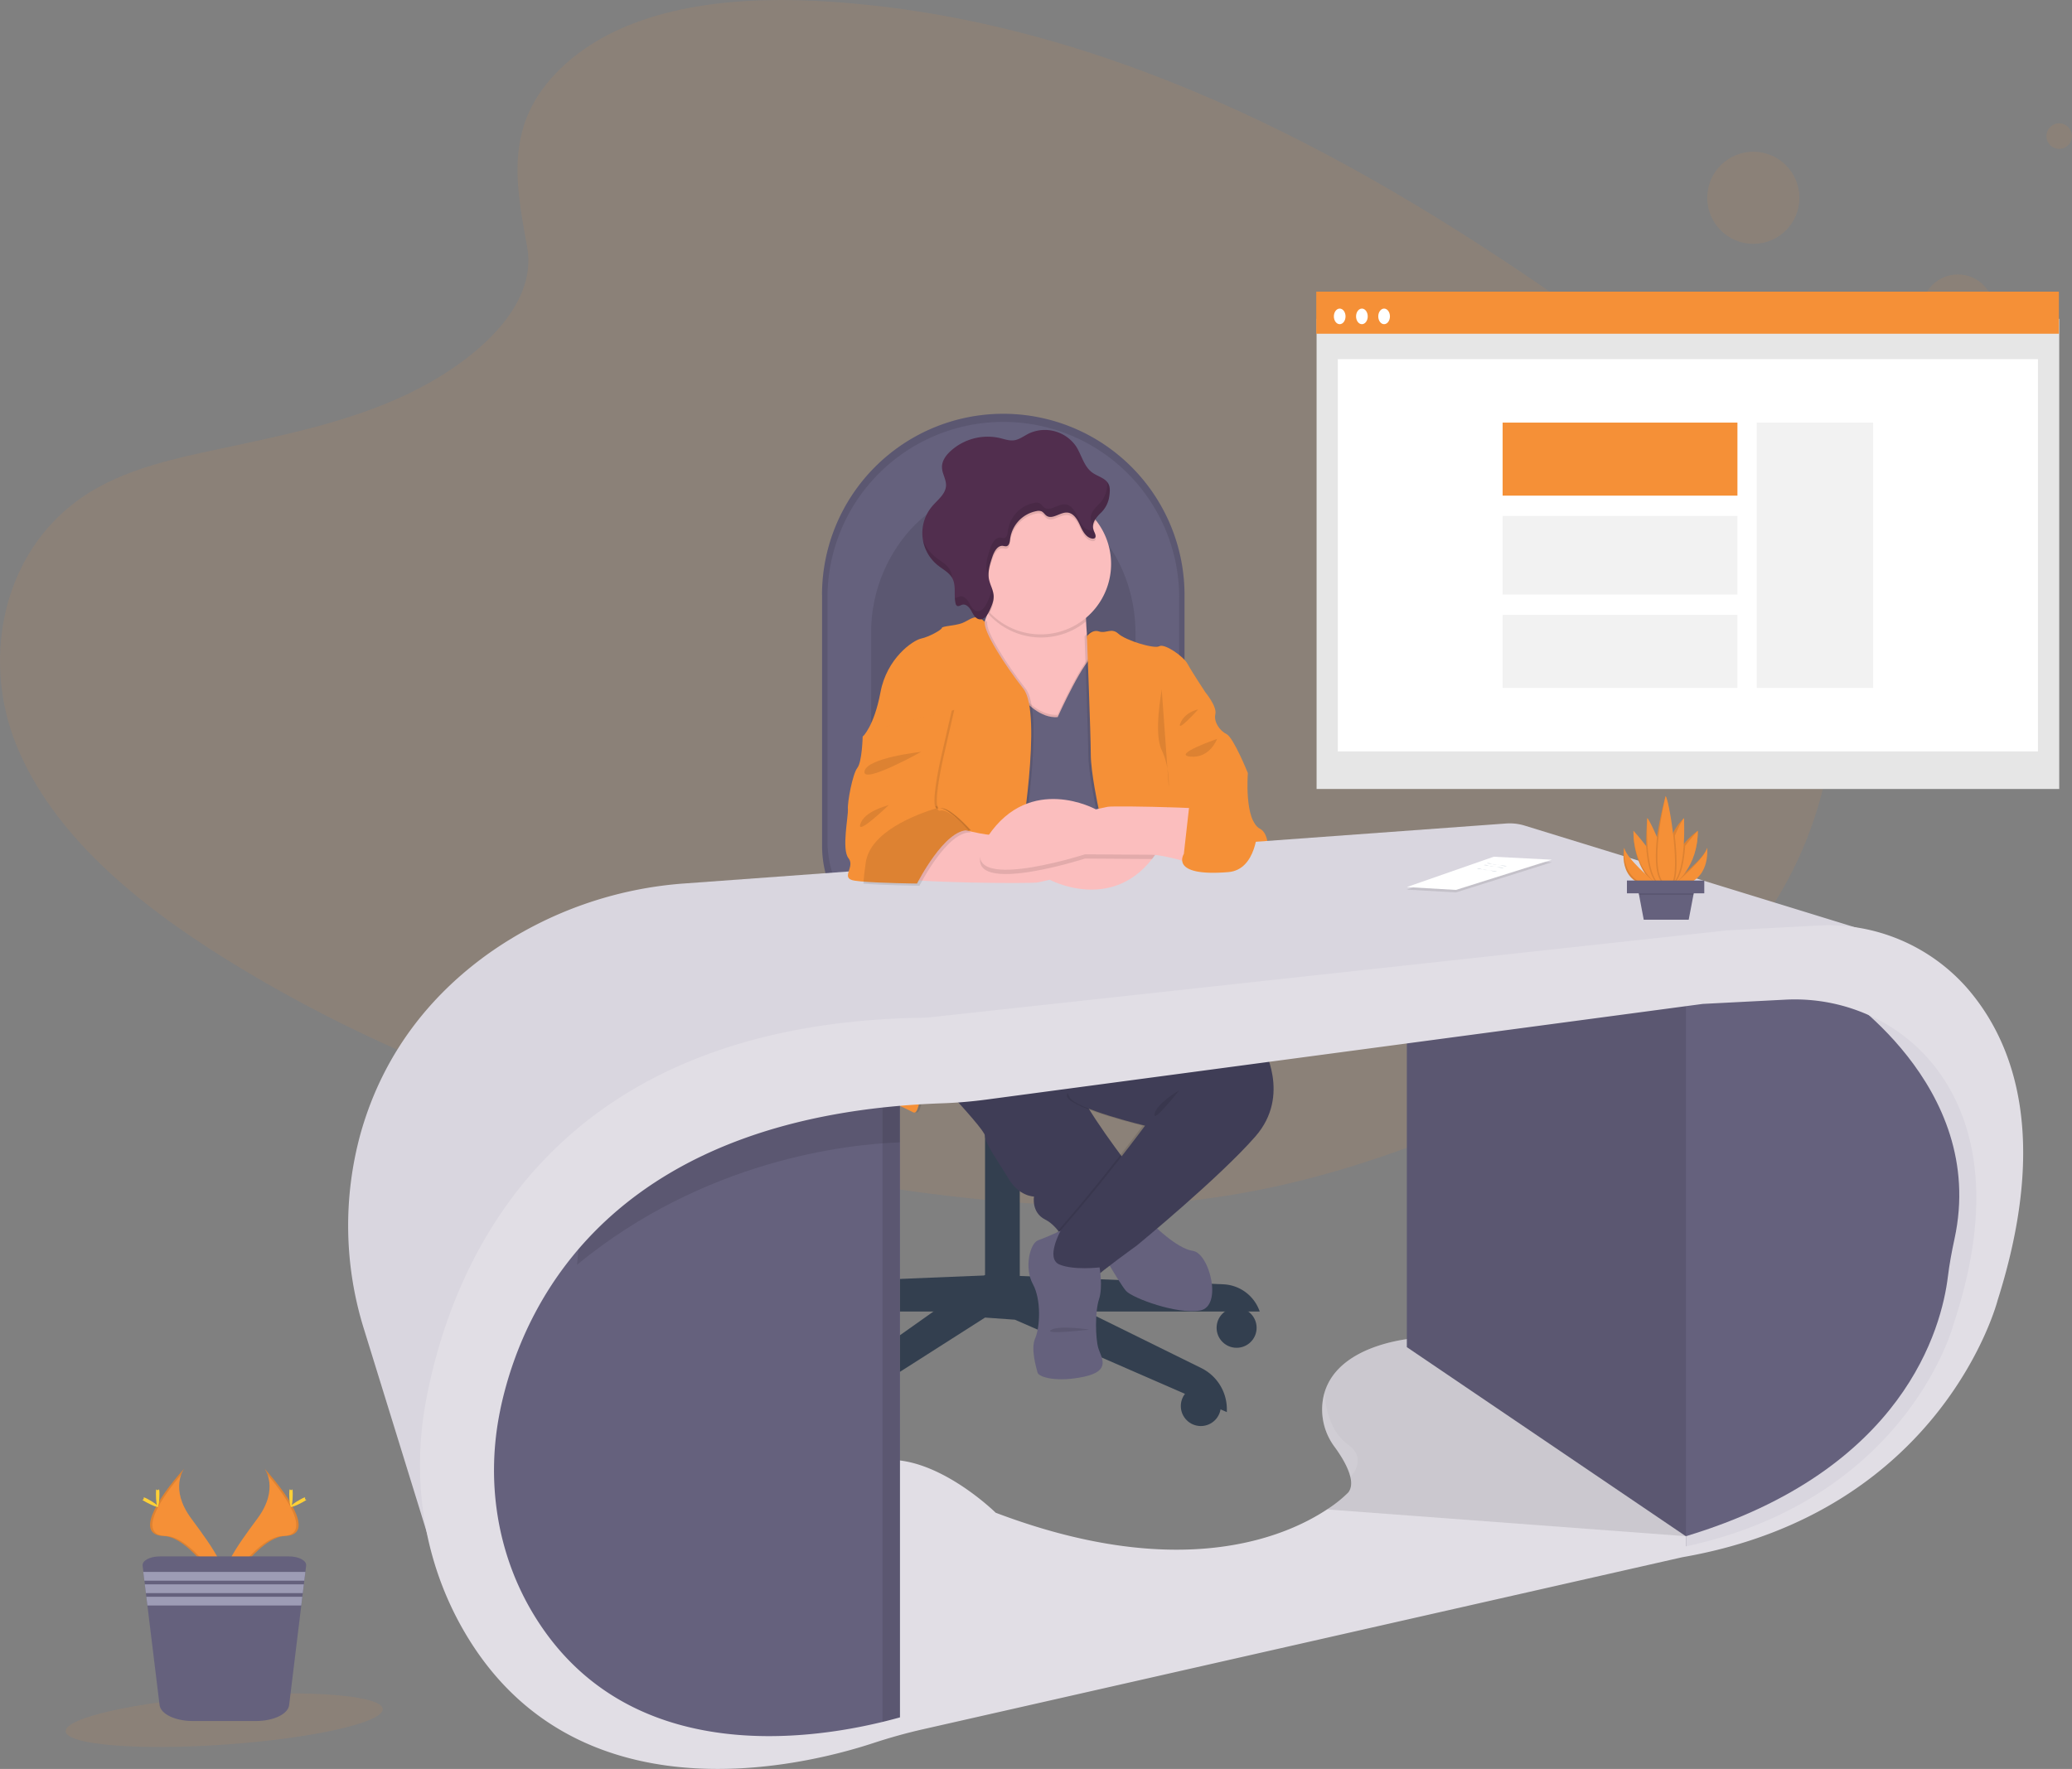 <svg id="Layer_1" data-name="Layer 1" xmlns="http://www.w3.org/2000/svg" viewBox="0 0 972.57 830.55">
  <rect x="0" y="0" width="972.57" height="830.55" fill="#808080" stroke="none"/>
  <defs>
    <style>
      .cls-1, .cls-8 {
        fill: #f59037;
      }

      .cls-1, .cls-10, .cls-13, .cls-3, .cls-5 {
        opacity: 0.1;
      }

      .cls-1, .cls-13, .cls-3, .cls-5 {
        isolation: isolate;
      }

      .cls-2 {
        fill: #65617d;
      }

      .cls-4, .cls-5 {
        fill: #333f4f;
      }

      .cls-6 {
        fill: #3f3d56;
      }

      .cls-7 {
        fill: #fbbebe;
      }

      .cls-9 {
        fill: #512e4e;
      }

      .cls-11 {
        fill: #e1dee5;
      }

      .cls-12 {
        fill: #d9d6df;
      }

      .cls-13, .cls-16 {
        fill: #fff;
      }

      .cls-14 {
        fill: #ffd037;
      }

      .cls-15 {
        fill: #9d9cb5;
      }

      .cls-17 {
        fill: #d3dae1;
      }

      .cls-18 {
        fill: #e6e6e6;
      }

      .cls-19 {
        fill: #f2f2f2;
      }
    </style>
  </defs>
  <title>adminerp</title>
  <path class="cls-1" d="M265.84,29.66C295.05,3.66,340.9-1.67,382.63.4,513.72,6.91,632.06,70.2,734.42,141.79c37,25.91,73.53,53.84,97.59,89.53,49,72.65,34.44,173.29-33.65,233.13-23.16,20.37-51.25,36-80.07,49.81-51.26,24.61-106.57,44.36-164.75,50-41.49,4-83.49.75-124.73-4.84-115.24-15.65-228.35-50.21-323.15-109.33C64.08,424.16,24.89,391.92,7.75,350S1.58,254.85,44,230c17.56-10.27,38.55-14.9,59.11-19.26,30.25-6.41,61-12.73,88.3-25.76,28.2-13.46,61.59-39.5,56-69.29C241.47,83.74,236.66,55.66,265.84,29.66Z" transform="translate(0 0)"/>
  <path class="cls-2" d="M385.87,279.38V397a52.62,52.62,0,0,0,52.59,52.65h70.27A47.27,47.27,0,0,0,556,402.36v-123a85.08,85.08,0,0,0-170.16,0Z" transform="translate(0 0)"/>
  <path class="cls-3" d="M385.87,279.38V397a52.62,52.62,0,0,0,52.59,52.65h70.27A47.27,47.27,0,0,0,556,402.36v-123a85.08,85.08,0,0,0-170.16,0Z" transform="translate(0 0)"/>
  <path class="cls-2" d="M388.4,280.64V394.72a51.06,51.06,0,0,0,51,51.08h68.17A45.86,45.86,0,0,0,553.5,400V280.64a82.55,82.55,0,0,0-165.1,0Z" transform="translate(0 0)"/>
  <path class="cls-3" d="M408.9,297.5v94.88a45.53,45.53,0,0,0,6.89,24.29c6.94,11,18.46,18.19,31.51,18.19h51.21c12.44,0,23.34-7.27,29.4-18.19a41,41,0,0,0,5.09-20V297.5c0-37.91-27.78-68.65-62.05-68.65-17.13,0-32.64,7.68-43.87,20.11A72.3,72.3,0,0,0,408.9,297.5Z" transform="translate(0 0)"/>
  <circle class="cls-4" cx="580.45" cy="623.42" r="9.39"/>
  <circle class="cls-4" cx="563.65" cy="660.16" r="9.39"/>
  <circle class="cls-4" cx="396.12" cy="666.81" r="9.39"/>
  <circle class="cls-4" cx="358.69" cy="618.88" r="9.39"/>
  <rect class="cls-4" x="464.64" y="457.59" width="11.76" height="73.47"/>
  <rect class="cls-5" x="464.64" y="519.17" width="11.76" height="11.9"/>
  <rect class="cls-4" x="462.37" y="521.96" width="16.3" height="81.52"/>
  <path class="cls-4" d="M360.73,603l106.71-4.37v17.14H343.6A18.92,18.92,0,0,1,360.73,603Z" transform="translate(0 0)"/>
  <path class="cls-4" d="M574.16,603l-106.72-4.37v17.14H591.29A18.92,18.92,0,0,0,574.16,603Z" transform="translate(0 0)"/>
  <path class="cls-4" d="M478.68,600.33l85.19,42a21.55,21.55,0,0,1,12,19.35V663l-99.5-43.38-14-1L379.63,671.4h0a21.58,21.58,0,0,1,8.91-20.49l73.83-52.28Z" transform="translate(0 0)"/>
  <path class="cls-5" d="M464.65,457.59v7.92c2.05.08,4.14.12,6.29.12,1.85,0,3.67,0,5.46-.09v-8Z" transform="translate(0 0)"/>
  <ellipse class="cls-4" cx="470.94" cy="450.15" rx="43.39" ry="12.69"/>
  <path class="cls-4" d="M427.93,450.14a5.13,5.13,0,0,0,1.85,3.67,11.6,11.6,0,0,0,1.38,1.14c6.46,4.62,22,7.88,40.15,7.88s33.82-3.29,40.25-7.95a9.11,9.11,0,0,0,.92-.72,5.46,5.46,0,0,0,2.23-4c0-7-19.42-12.69-43.4-12.69S427.93,443.13,427.93,450.14Z" transform="translate(0 0)"/>
  <path class="cls-5" d="M427.93,450.14a5.13,5.13,0,0,0,1.85,3.67,11.6,11.6,0,0,0,1.38,1.14c6.46,4.62,22,7.88,40.15,7.88s33.82-3.29,40.25-7.95a9.11,9.11,0,0,0,.92-.72,5.46,5.46,0,0,0,2.23-4c0-7-19.42-12.69-43.4-12.69S427.93,443.13,427.93,450.14Z" transform="translate(0 0)"/>
  <path class="cls-5" d="M427.56,450.14a5.13,5.13,0,0,0,1.85,3.67c5.53-1.37,9.35-2.52,9.35-2.52s38.24,2.14,73.35,2.87a5.46,5.46,0,0,0,2.23-4c0-7-19.42-12.69-43.4-12.69S427.56,443.13,427.56,450.14Z" transform="translate(0 0)"/>
  <path class="cls-5" d="M397.56,423.92a51,51,0,0,0,41.93,21.88h68.12a45.86,45.86,0,0,0,39.12-21.88Z" transform="translate(0 0)"/>
  <path class="cls-5" d="M427.93,450.14a5.13,5.13,0,0,0,1.85,3.67,11.6,11.6,0,0,0,1.38,1.14,653.56,653.56,0,0,0,80.4-.07,9.11,9.11,0,0,0,.92-.72,5.46,5.46,0,0,0,2.23-4c0-7-19.42-12.69-43.4-12.69S427.93,443.13,427.93,450.14Z" transform="translate(0 0)"/>
  <path class="cls-4" d="M388.93,449a657.5,657.5,0,0,0,164.78,0,11.53,11.53,0,0,0,11.58-11.48v-.05h0a11.53,11.53,0,0,0-11.53-11.53H388.93a11.53,11.53,0,0,0-11.53,11.53h0A11.53,11.53,0,0,0,388.93,449Z" transform="translate(0 0)"/>
  <path class="cls-2" d="M540.8,574.56s11.37,11.64,19.13,12.75,14.14,26.06,3.33,28-31.61-5.82-34.66-9.15-14.14-23-14.14-23Z" transform="translate(0 0)"/>
  <path class="cls-6" d="M478.14,450.35s27.73,52.95,28.28,60.16,24.12,37.76,24.12,37.76l-29.39,37.1s-3.88-9.43-10.53-12.76-5.27-10.81-5.27-10.81-6.93,0-11.92-8.32-11.09-16.63-11.09-20.21S425.74,492,425.74,492l2.77-40.2L436,439Z" transform="translate(0 0)"/>
  <path class="cls-3" d="M550.23,453.4l.24.21c3.36,3,41.07,36.42,41.07,37.21s13.58,23.29-3.33,42.7-55.73,51.29-55.73,51.29-16.91,12.2-19.13,14.7-35.76,0-15.8-22.74,38.81-48.24,38.81-48.24-33.27-8-35.48-13.58,43.8-74.86,43.8-74.86Z" transform="translate(0 0)"/>
  <path class="cls-6" d="M551.34,453.4l.24.21c3.36,3,41.07,36.42,41.07,37.21s13.58,23.29-3.33,42.7-55.73,51.29-55.73,51.29-16.91,12.2-19.13,14.7-35.77,0-15.8-22.74,38.81-48.24,38.81-48.24S504.2,520.53,502,515s-46-73.48-46-73.48l89.83-1.38Z" transform="translate(0 0)"/>
  <path class="cls-7" d="M455.41,304.27l3.32,30.22s34.1,13.59,34.94,13.31,22.73-20,19.13-33c-1.81-6.53-2.64-15.59-3-23s-.31-13.05-.31-13.05S459.86,261,464.3,273.2c1.61,4.43.88,9.74-.7,14.7A68.36,68.36,0,0,1,455.41,304.27Z" transform="translate(0 0)"/>
  <path class="cls-3" d="M463.58,287.88c.3.35.61.68.92,1a33.24,33.24,0,0,0,45.28,2.88c-.38-7.34-.31-13.05-.31-13.05s-49.63-17.75-45.19-5.55C465.89,277.61,465.16,282.92,463.58,287.88Z" transform="translate(0 0)"/>
  <path class="cls-7" d="M455.41,265a33.06,33.06,0,1,0,0-.42Z" transform="translate(0 0)"/>
  <path class="cls-3" d="M496.44,335.61s13-28.88,17.47-28.88,11.38,149.39,11.38,149.39l-67.92,1.06-2.78-78.43,13.85-69.48S480.91,336.68,496.44,335.61Z" transform="translate(0 0)"/>
  <path class="cls-3" d="M496.44,337.83s13-28.88,17.47-28.88,11.38,149.38,11.38,149.38l-77.07,1.17L454.59,381l13.87-69.53S480.91,338.9,496.44,337.83Z" transform="translate(0 0)"/>
  <path class="cls-2" d="M496.44,336.72s13-28.88,17.47-28.88,11.38,149.43,11.38,149.43l-77.07,1.17,6.37-78.53,13.87-69.53S480.91,337.79,496.44,336.72Z" transform="translate(0 0)"/>
  <path class="cls-3" d="M509.08,298.77s2.33-3.41,5.66-2.3,5.82-1.94,9.15,1.11,16.63,7.21,19.13,5.82,11.36,4.72,13.31,8.32S564.64,325,564.64,325s5.55,6.65,4.72,10.26,1.94,7.76,5.26,9.42,10,18.3,10,18.3-1.81,22.26,5.67,26.13,1.94,20.8,1.94,20.8l-35.36-8.39-10-22.74s3.88,66.55,8.59,72.64,5.27,10,5.27,10-18.3,3.88-22.18,7.2-14.14-.83-14.14-.83l-10-88.44s-3.6-16.64-3.6-25.23S509.08,298.77,509.08,298.77Z" transform="translate(0 0)"/>
  <path class="cls-8" d="M510.19,298.77s2.33-3.41,5.66-2.3,5.82-1.94,9.15,1.11,16.63,7.21,19.13,5.82,11.36,4.72,13.3,8.32S565.75,325,565.75,325s5.55,6.65,4.72,10.26,1.94,7.76,5.26,9.42,10,18.3,10,18.3-1.79,22.25,5.7,26.13c1.87,1,2.93,3.13,3.46,5.83,2.15,10.86-6.76,20.8-17.83,20.46l-19-7.88-10-28.74s3.88,66.55,8.59,72.64,5.27,10,5.27,10-18.3,3.88-22.18,7.2-14.14-.83-14.14-.83l-10-88.44s-3.6-16.64-3.6-25.23S510.19,298.77,510.19,298.77Z" transform="translate(0 0)"/>
  <path class="cls-3" d="M571.29,346.93s-3.33,9.15-12.48,8.32S571.29,346.93,571.29,346.93Z" transform="translate(0 0)"/>
  <path class="cls-3" d="M562.43,333.07s-6.1,1.11-8.32,6.37S562.43,333.07,562.43,333.07Z" transform="translate(0 0)"/>
  <path class="cls-3" d="M545.29,323.64c0,1.11-3.89,20.52,0,28.56s3.32,17.47,3.32,17.47Z" transform="translate(0 0)"/>
  <path class="cls-3" d="M463.4,292.09s-2.17-2.55-4.39-2.27-3.6,1.66-6.38,2.77-9.42,1.39-9.42,2.22-5.83,4.16-9.71,5S417.42,309,414.37,325s-8.32,20.79-8.32,20.79l29.39,14.44s-22.73,96.48-25.5,103.41-3,48-3,48,18,8,22.73,10.53,2.77-23.84,12.48-39.09,20.79-37.43,20.79-37.43l16.86-47.42s10.82-63.21,1.67-74.86S462.57,296.27,463.4,292.09Z" transform="translate(0 0)"/>
  <path class="cls-8" d="M462.29,292.09s-2.17-2.55-4.39-2.27-3.6,1.66-6.38,2.77-9.42,1.39-9.42,2.22-5.82,4.16-9.71,5S416.29,309,413.29,325,405,345.82,405,345.82l29.31,14.45s-22.73,96.48-25.5,103.41-3,48-3,48,18,8,22.73,10.53,2.77-23.94,12.47-39.15,20.79-37.43,20.79-37.43l16.91-47.36s10.82-63.21,1.67-74.86S461.46,296.27,462.29,292.09Z" transform="translate(0 0)"/>
  <path class="cls-3" d="M402.17,413.47c.82.13,1.87.26,3.08.37,8.88.81,26.31,1,26.31,1s13-25.79,24.12-25c0,0-10.26-11.64-14.41-10.25-.7.23-1.14-.28-1.35-1.28-1.11-5,2.73-22,2.73-22l5.27-23-30.5,7.48c-2.77.56-11.37,5-11.37,5s-.27,11.92-2.49,14.7-4.71,16.08-4.44,19.4-3.05,18.86.28,23S395.29,412.36,402.17,413.47Z" transform="translate(0 0)"/>
  <path class="cls-2" d="M516.12,595.07s1.67,9.15-.27,15-1.67,18.58-.28,23,6.1,10.53-6.65,13.3-21.35.28-21.91-1.94-3.32-11.09-1.11-16.08,3-18-1.11-25.51-1.38-19.13,2.5-20.51,10.54-4.44,10.54-4.44-7.21,13-.56,15.81S516.12,595.07,516.12,595.07Z" transform="translate(0 0)"/>
  <path class="cls-3" d="M455.41,265a33.06,33.06,0,0,0,9.09,22.84.8.8,0,0,0,.08-.16,14.56,14.56,0,0,0,1.85-6.61c-.09-2.79-1.7-5.31-2.22-8.07-.65-3.48.49-7,1.61-10.38.82-2.46,2.41-5.45,5-5.15a5.62,5.62,0,0,0,1.53.18c1.37-.21,1.65-2,1.81-3.38a15.36,15.36,0,0,1,12.53-13.16,3.89,3.89,0,0,1,2.19.15c1,.43,1.49,1.47,2.36,2.07,2.81,1.95,6.39-1.78,9.81-1.49,2.91.24,4.68,3.21,5.88,5.87s2.69,5.69,5.54,6.31a1.77,1.77,0,0,0,1.35-.15c.88-.65.27-2-.18-3-1.17-2.64-.39-4.73,1-6.61A33.26,33.26,0,0,0,455.39,265Z" transform="translate(0 0)"/>
  <path class="cls-9" d="M513.62,249.69c.45,1,1.07,2.38.17,3a1.7,1.7,0,0,1-1.34.15c-2.85-.61-4.35-3.65-5.55-6.31s-3-5.63-5.87-5.87c-3.42-.29-7,3.44-9.82,1.49-.86-.6-1.39-1.64-2.35-2.07a3.8,3.8,0,0,0-2.19-.14,15.36,15.36,0,0,0-12.54,13.15c-.14,1.37-.43,3.17-1.8,3.38a5.62,5.62,0,0,1-1.53-.18c-2.58-.3-4.16,2.68-5,5.14-1.12,3.37-2.26,6.91-1.61,10.39.52,2.76,2.13,5.28,2.22,8.08.07,2.3-.9,4.5-1.85,6.6s-2.52,4.56-4.8,4.26c-1.88-.24-2.91-2.23-3.81-3.9s-2.52-3.45-4.34-2.93c-.82.24-1.66.93-2.4.51a1.78,1.78,0,0,1-.7-1.21c-.89-3.87.39-8.23-1.5-11.73-1.45-2.69-4.39-4.15-6.78-6.06a19.42,19.42,0,0,1-3.05-27.29c.14-.18.28-.34.42-.51,2.56-3,6.24-5.64,6.45-9.57.15-3-1.87-5.75-1.89-8.75s1.85-5.52,4-7.51a25.83,25.83,0,0,1,23.22-6.12c2.15.52,4.31,1.32,6.5,1.05,2.55-.32,4.67-2,7-3.18a17.79,17.79,0,0,1,22.21,6c2.62,4.09,3.65,9.42,7.57,12.29,2.57,1.88,6.27,2.59,7.69,5.44.85,1.72.61,3.75.35,5.64a13.2,13.2,0,0,1-4.22,8.08C514.07,243.49,512,246.08,513.62,249.69Z" transform="translate(0 0)"/>
  <g class="cls-10">
    <path d="M442.86,222.73a14.23,14.23,0,0,1-.59-2.31A14.23,14.23,0,0,1,442.86,222.73Z" transform="translate(0 0)"/>
    <path d="M513.06,247.27a8.78,8.78,0,0,0-.55-1.48c-1.6-3.62.45-6.2,2.84-8.62a13.19,13.19,0,0,0,4.21-8.08,20,20,0,0,0,.24-2.56,5.22,5.22,0,0,1,.52.8c.85,1.72.61,3.75.35,5.64a13.2,13.2,0,0,1-4.22,8.08C514.63,242.92,513,244.86,513.06,247.27Z" transform="translate(0 0)"/>
    <path d="M450.52,280.07c1.82-.53,3.44,1.27,4.34,2.93s1.93,3.66,3.81,3.9c2.28.29,3.85-2.17,4.8-4.26s1.93-4.3,1.85-6.6a7.53,7.53,0,0,0-.08-.83,15,15,0,0,1,1.19,4.71c.07,2.3-.9,4.5-1.85,6.6s-2.52,4.56-4.8,4.26c-1.88-.24-2.91-2.23-3.81-3.9s-2.52-3.45-4.34-2.93c-.82.24-1.66.93-2.4.51a1.78,1.78,0,0,1-.7-1.21,14.66,14.66,0,0,1-.33-2.64C448.92,280.93,449.74,280.27,450.52,280.07Z" transform="translate(0 0)"/>
    <path d="M439.14,261.58c2.39,1.91,5.34,3.37,6.79,6.06a9.82,9.82,0,0,1,1,3.75c-1.47-2.6-4.35-4.05-6.7-5.93a19.55,19.55,0,0,1-7-11.85A19.45,19.45,0,0,0,439.14,261.58Z" transform="translate(0 0)"/>
    <path d="M464.15,271.38a22.53,22.53,0,0,1-1-3.42c-.65-3.48.49-7,1.61-10.39.82-2.46,2.41-5.44,5-5.14a5.62,5.62,0,0,0,1.53.18c1.37-.21,1.66-2,1.8-3.39a15.37,15.37,0,0,1,12.54-13.14,3.8,3.8,0,0,1,2.19.14c1,.43,1.49,1.47,2.35,2.07,2.82,2,6.4-1.78,9.82-1.49,2.9.24,4.68,3.21,5.88,5.87s2.7,5.69,5.54,6.31a1.7,1.7,0,0,0,1.34-.15,1.07,1.07,0,0,0,.44-.83,6.7,6.7,0,0,0,.5,1.69c.45,1,1.07,2.38.17,3a1.7,1.7,0,0,1-1.34.15c-2.85-.61-4.35-3.65-5.55-6.31s-3-5.63-5.87-5.87c-3.42-.29-7,3.44-9.82,1.49-.86-.6-1.39-1.64-2.35-2.07a3.8,3.8,0,0,0-2.19-.14,15.36,15.36,0,0,0-12.54,13.15c-.14,1.37-.43,3.17-1.8,3.38a5.62,5.62,0,0,1-1.53-.18c-2.58-.3-4.16,2.68-5,5.14C464.75,264.67,463.68,268.05,464.15,271.38Z" transform="translate(0 0)"/>
  </g>
  <path class="cls-3" d="M405.29,413.84c8.88.81,26.31,1,26.31,1s13-25.79,24.12-25c0,0-10.26-11.64-14.41-10.25-.7.23-1.14-.28-1.35-1.28-10.86,3.32-31.56,11.43-33.59,25.67C405.79,407.86,405.44,411.1,405.29,413.84Z" transform="translate(0 0)"/>
  <path class="cls-8" d="M404.14,413.84c8.88.81,26.31,1,26.31,1s13-25.79,24.12-25c0,0-10.25-11.64-14.41-10.25-.7.23-1.13-.28-1.35-1.28C428,381.63,407.25,389.74,405.22,404,404.68,407.86,404.34,411.1,404.14,413.84Z" transform="translate(0 0)"/>
  <path class="cls-3" d="M482,488.05s-25-6.1-28.83-2.77S482,488.05,482,488.05Z" transform="translate(0 0)"/>
  <path class="cls-3" d="M553.55,511.9S543,518,541.91,523,553.55,511.9,553.55,511.9Z" transform="translate(0 0)"/>
  <path class="cls-3" d="M511.41,624.27s-14.42-2.22-18.11.18S511.41,624.27,511.41,624.27Z" transform="translate(0 0)"/>
  <path class="cls-11" d="M367.36,817.81s55.88-3,69.5-11,32.9-8,33-8l222.5-48.54,92.5-22,16.5-2.17-54.5-62.36L745.2,663l-80.34-34.75s-36,2-43.11,25.46a28.14,28.14,0,0,0-1,5.06,29.31,29.31,0,0,0,5.68,20.53c2.84,3.89,6.33,9.39,7.43,14.25.62,2.74.48,5.27-1,7.2a58.7,58.7,0,0,1-9.88,7.89c-19.59,13-69.11,34.42-155.62,1.61,0,0-37-36.5-65-21S367.36,817.81,367.36,817.81Z" transform="translate(0 0)"/>
  <path class="cls-3" d="M633.82,693.61c.62,2.74.48,5.27-1,7.2a58.7,58.7,0,0,1-9.88,7.89l168.42,12.57L745.2,663l-80.34-34.75s-36,2-43.11,25.46a28.14,28.14,0,0,0-1,5.06,29.31,29.31,0,0,0,5.68,20.53C629.23,683.27,632.72,688.75,633.82,693.61Z" transform="translate(0 0)"/>
  <polygon class="cls-2" points="798.36 464.31 660.36 467.31 660.36 632.5 791.36 721.31 822.86 692.31 816.36 596.31 822.86 506.81 798.36 464.31"/>
  <path class="cls-12" d="M876.86,437.27,715.74,387.66a24,24,0,0,0-9-1l-384.9,28.1a181.67,181.67,0,0,0-91.66,32.33c-24.91,17.57-49.58,44.54-61,85.37a163.06,163.06,0,0,0,1.73,91.81l34,110s-25.5-239,229-251Z" transform="translate(0 0)"/>
  <path class="cls-13" d="M626.39,679.36c2.84,3.89,6.33,9.39,7.43,14.25,4.36-5.05,5.3-10.75-1-15.3-7.89-5.74-10.52-15.7-11.11-24.54a28.14,28.14,0,0,0-1,5.06A29.31,29.31,0,0,0,626.39,679.36Z" transform="translate(0 0)"/>
  <path class="cls-2" d="M222.36,706.27l19,64.5,43,42,54,11,84-15V510.27s-14.5-9.5-16-9.5-42,6.5-42,6.5L272.66,573l-3.8,2.73-41,61Z" transform="translate(0 0)"/>
  <polygon class="cls-2" points="422.36 497.81 422.36 808.81 414.25 810.26 414.25 497.81 422.36 497.81"/>
  <polygon class="cls-3" points="798.36 464.31 660.36 467.31 660.36 632.5 791.36 721.31 822.86 692.31 816.36 596.31 822.86 506.81 798.36 464.31"/>
  <polygon class="cls-3" points="422.36 497.81 422.36 808.81 414.25 810.26 414.25 497.81 422.36 497.81"/>
  <path class="cls-3" d="M270.86,593.81c60-49.3,126.7-56.55,151.5-57.45V510.27s-14.5-9.5-16-9.5-42,6.5-42,6.5L272.66,573Z" transform="translate(0 0)"/>
  <path class="cls-2" d="M937.86,567.27s-6.19,16.36-12.83,35.41c-5.88,16.93-12.12,36-14.67,47.59-1,4.43-3.51,9-7.06,13.47-16.19,20.55-53.5,40.46-59.94,47.53-7.85,8.62-52,14.83-52,14.83V460.81l29.5-9.5h37.5l48.5,22,25,37Z" transform="translate(0 0)"/>
  <path class="cls-7" d="M423.29,412.09c1.94,2.36,60.86,2.91,63.91,2.22l5.54-1.25s28.44,15.31,48-9.74c.84-1.07,1.66-2.21,2.46-3.43,19.55-29.8-45.61-8-45.61-8s-24.95.14-31.33.14h-.66c-6.63-.27-19.85-4.29-19.85-4.29S421.36,409.74,423.29,412.09Z" transform="translate(0 0)"/>
  <path class="cls-3" d="M509.29,403.11s24.95.14,31.33.21h.15c.84-1.07,1.66-2.21,2.46-3.43,19.55-29.8-45.61-8-45.61-8s-24.95.14-31.33.14h-.66c-.63.82-1.25,1.68-1.86,2.59C443.88,424.16,509.29,403.11,509.29,403.11Z" transform="translate(0 0)"/>
  <path class="cls-7" d="M561.07,405.85s-14.09-4.46-20.47-4.53-31.33-.2-31.33-.2-65.39,21-45.52-8.55S514.36,380,514.36,380l5.55-1.19c3.06-.66,62,.55,63.88,2.93S561.07,405.85,561.07,405.85Z" transform="translate(0 0)"/>
  <path class="cls-8" d="M590.29,389.14s-.4,19.23-13.73,20.33c-28,2.29-20.88-8.53-20.88-8.53l2.42-21.54,13.19-11.94s5.79,2.66,6.54,2.21S590.29,389.14,590.29,389.14Z" transform="translate(0 0)"/>
  <path class="cls-8" d="M401.06,413.47c.82.13,1.87.26,3.08.37,8.88.81,26.31,1,26.31,1s13-25.79,24.12-25c0,0-10.25-11.64-14.41-10.25-.7.23-1.13-.28-1.35-1.28-1.1-5,2.73-22,2.73-22l5.27-23-30.52,7.52c-2.77.56-11.36,5-11.36,5s-.28,11.92-2.5,14.7-4.71,16.08-4.44,19.4-3.05,18.86.28,23S394.13,412.36,401.06,413.47Z" transform="translate(0 0)"/>
  <path class="cls-3" d="M432.39,353s-25.5,2.77-26.61,9.15S432.39,353,432.39,353Z" transform="translate(0 0)"/>
  <path class="cls-3" d="M417.14,378c-1.66.56-11.36,3-13.3,8.88S417.14,378,417.14,378Z" transform="translate(0 0)"/>
  <path class="cls-3" d="M405.29,414.87c8.88.81,26.31,1,26.31,1s13-25.79,24.12-25c0,0-10.26-11.64-14.41-10.25-.7.23-1.14-.28-1.35-1.28-10.86,3.32-31.56,11.43-33.59,25.67C405.79,408.89,405.44,412.13,405.29,414.87Z" transform="translate(0 0)"/>
  <circle class="cls-1" cx="822.99" cy="92.87" r="21.63"/>
  <circle class="cls-1" cx="918.99" cy="145.87" r="17.01"/>
  <circle class="cls-1" cx="966.57" cy="63.9" r="6"/>
  <path class="cls-8" d="M124.15,689.52s7.13,9.33-3.29,23.41-19,26-15.55,34.76c0,0,15.73-26.16,28.54-26.52S138.29,705.27,124.15,689.52Z" transform="translate(0 0)"/>
  <path class="cls-3" d="M124.15,689.52a11.74,11.74,0,0,1,1.46,2.92c12.49,14.68,19.15,28.38,7.14,28.73-11.19.32-24.61,20.32-27.82,25.37a9.11,9.11,0,0,0,.38,1.15s15.73-26.16,28.54-26.52S138.29,705.27,124.15,689.52Z" transform="translate(0 0)"/>
  <path class="cls-14" d="M137.41,701.41c0,3.28-.37,5.94-.82,5.94s-.82-2.66-.82-5.94.46-1.74.91-1.74S137.41,698.12,137.41,701.41Z" transform="translate(0 0)"/>
  <path class="cls-14" d="M142,705.33c-2.88,1.57-5.39,2.52-5.61,2.12s1.94-2,4.83-3.57,1.74-.43,2,0S144.85,703.76,142,705.33Z" transform="translate(0 0)"/>
  <path class="cls-8" d="M86.46,689.52s-7.13,9.33,3.29,23.41,19,26,15.56,34.76c0,0-15.74-26.16-28.54-26.52S72.37,705.27,86.46,689.52Z" transform="translate(0 0)"/>
  <path class="cls-3" d="M86.46,689.52A11.74,11.74,0,0,0,85,692.44c-12.49,14.68-19.15,28.38-7.14,28.73,11.19.32,24.61,20.32,27.83,25.37a11.9,11.9,0,0,1-.38,1.15s-15.74-26.16-28.54-26.52S72.37,705.27,86.46,689.52Z" transform="translate(0 0)"/>
  <path class="cls-14" d="M73.2,701.41c0,3.28.37,5.94.82,5.94s.82-2.66.82-5.94-.46-1.74-.91-1.74S73.2,698.12,73.2,701.41Z" transform="translate(0 0)"/>
  <path class="cls-14" d="M68.65,705.33c2.88,1.57,5.39,2.52,5.61,2.12s-1.94-2-4.83-3.57-1.74-.43-2,0S65.76,703.76,68.65,705.33Z" transform="translate(0 0)"/>
  <ellipse class="cls-1" cx="105.24" cy="807.65" rx="74.6" ry="11.45" transform="translate(-56.78 9.45) rotate(-4.05)"/>
  <path class="cls-2" d="M143.7,735.12l-.36,2.91-.5,4.12-.2,1.71-.5,4.12-.22,1.72-.5,4.11-5.71,46.8c-.51,4.18-7.33,7.43-15.57,7.43H90.47c-8.24,0-15-3.25-15.56-7.43l-5.72-46.8-.5-4.11L68.48,748,68,743.86l-.2-1.71-.5-4.12-.36-2.91c-.29-2.37,3.41-4.36,8.07-4.36h60.66C140.29,730.76,144,732.75,143.7,735.12Z" transform="translate(0 0)"/>
  <polygon class="cls-15" points="143.34 738.04 142.84 742.15 67.75 742.15 67.25 738.04 143.34 738.04"/>
  <polygon class="cls-15" points="142.63 743.87 142.13 747.99 68.47 747.99 67.97 743.87 142.63 743.87"/>
  <polygon class="cls-15" points="141.91 749.7 141.41 753.81 69.19 753.81 68.69 749.7 141.91 749.7"/>
  <polygon class="cls-3" points="701.13 403.44 728.45 404.83 683.41 419.01 660.36 417.68 701.13 403.44"/>
  <polygon class="cls-16" points="701.12 402.25 728.43 403.65 683.39 417.83 660.34 416.49 701.12 402.25"/>
  <path class="cls-17" d="M697.9,405.35c1.07-.47,2.23.38,3.38.58.66.12,1.34,0,2,.1,1.34.16,2.68,1,4,.57Z" transform="translate(0 0)"/>
  <path class="cls-17" d="M696.5,406.19c1.07-.47,2.23.38,3.38.58.66.12,1.34,0,2,.1,1.34.16,2.68,1,4,.56Z" transform="translate(0 0)"/>
  <path class="cls-17" d="M693.29,407.87c1.07-.47,2.23.38,3.39.58.65.12,1.33,0,2,.1,1.34.16,2.68,1,4,.56Z" transform="translate(0 0)"/>
  <path class="cls-8" d="M762.37,398.09S759,414,774.16,415.89l.94-1.76S763.29,403,762.37,398.09Z" transform="translate(0 0)"/>
  <path class="cls-8" d="M779.94,414l-3.54.75-.35.07s-9.44-7.66-9.32-24.76a42,42,0,0,0,4.51,7.13C775,402.15,779.23,408.76,779.94,414Z" transform="translate(0 0)"/>
  <path class="cls-8" d="M781.13,415.65a2.23,2.23,0,0,1-1.9.24c-9.08-2.12-6-31.71-6-31.71.5.24,1,4,3.14,8.86C780,401.58,784.05,413.5,781.13,415.65Z" transform="translate(0 0)"/>
  <path class="cls-8" d="M801.29,398.09s.59,15.92-14.62,17.8l-.94-1.76S800.29,403,801.29,398.09Z" transform="translate(0 0)"/>
  <path class="cls-8" d="M796.91,390.07c.12,17.1-12.14,24.76-12.14,24.76l-.36-.07-3.53-.75c.7-5.25,5-11.86,8.69-16.81A38.73,38.73,0,0,1,796.91,390.07Z" transform="translate(0 0)"/>
  <path class="cls-8" d="M784.36,414.1a5.72,5.72,0,0,1-2,1.55h0a3.28,3.28,0,0,1-.75.24c-2.23.53-3-1.09-2.88-3.82.21-4.88,3.27-13.33,6-19.65a24.48,24.48,0,0,1,5.7-8.24S790.29,407.27,784.36,414.1Z" transform="translate(0 0)"/>
  <path class="cls-8" d="M781.82,373.8s-10.14,36-1.41,41.39S784.06,377,781.82,373.8Z" transform="translate(0 0)"/>
  <path class="cls-3" d="M762.37,398.09S759,414,774.16,415.89l.94-1.76S763.29,403,762.37,398.09Z" transform="translate(0 0)"/>
  <path class="cls-3" d="M779.94,414l-3.54.75-.35.07s-9.44-7.66-9.32-24.76a42,42,0,0,0,4.51,7.13C775,402.15,779.23,408.76,779.94,414Z" transform="translate(0 0)"/>
  <path class="cls-3" d="M781.13,415.65a2.23,2.23,0,0,1-1.9.24c-9.08-2.12-6-31.71-6-31.71.5.24,1,4,3.14,8.86C780,401.58,784.05,413.5,781.13,415.65Z" transform="translate(0 0)"/>
  <path class="cls-3" d="M801.29,398.09s.59,15.92-14.62,17.8l-.94-1.76S800.29,403,801.29,398.09Z" transform="translate(0 0)"/>
  <path class="cls-3" d="M796.91,390.07c.12,17.1-12.14,24.76-12.14,24.76l-.36-.07-3.53-.75c.7-5.25,5-11.86,8.69-16.81A38.73,38.73,0,0,1,796.91,390.07Z" transform="translate(0 0)"/>
  <path class="cls-3" d="M784.36,414.1a5.72,5.72,0,0,1-2,1.55h0a3.28,3.28,0,0,1-.75.24c-2.23.53-3-1.09-2.88-3.82.21-4.88,3.27-13.33,6-19.65a24.48,24.48,0,0,1,5.7-8.24S790.29,407.27,784.36,414.1Z" transform="translate(0 0)"/>
  <path class="cls-3" d="M781.82,373.8s-10.14,36-1.41,41.39S784.06,377,781.82,373.8Z" transform="translate(0 0)"/>
  <path class="cls-8" d="M762.37,398.09s-2,15.92,13.2,17.8l.94-1.76S763.29,403,762.37,398.09Z" transform="translate(0 0)"/>
  <path class="cls-8" d="M781.35,414l-3.54.75-.35.07s-10.85-7.66-10.73-24.76c0,0,2.78,3,5.92,7.13C776.39,402.15,780.64,408.76,781.35,414Z" transform="translate(0 0)"/>
  <path class="cls-3" d="M781.35,414l-3.54.75c-3.35-2.95-4.68-10.63-5.16-17.56C776.39,402.15,780.64,408.76,781.35,414Z" transform="translate(0 0)"/>
  <path class="cls-8" d="M782.55,415.65a2.26,2.26,0,0,1-1.91.24c-9.08-2.12-7.42-31.71-7.42-31.71.5.24,2.47,4,4.55,8.86C781.44,401.58,785.46,413.5,782.55,415.65Z" transform="translate(0 0)"/>
  <path class="cls-8" d="M801.29,398.09s2,15.92-13.2,17.8l-.94-1.76S800.29,403,801.29,398.09Z" transform="translate(0 0)"/>
  <path class="cls-8" d="M796.91,390.07c.12,17.1-10.73,24.76-10.73,24.76l-.35-.07-3.54-.75c.7-5.25,5-11.86,8.7-16.81C794.13,393.05,796.91,390.07,796.91,390.07Z" transform="translate(0 0)"/>
  <path class="cls-3" d="M791,397.2c-.46,6.46-1.64,13.57-4.51,16.9a6.75,6.75,0,0,1-.65.66l-3.54-.75C783,408.76,787.29,402.15,791,397.2Z" transform="translate(0 0)"/>
  <path class="cls-8" d="M785.77,414.1a5.63,5.63,0,0,1-2,1.55h0a4.91,4.91,0,0,1-.74.24c-2.24.53-3-1.09-2.89-3.82.22-4.88,3.28-13.33,6-19.65,2-4.56,3.81-8,4.29-8.24C790.43,384.18,791.71,407.27,785.77,414.1Z" transform="translate(0 0)"/>
  <path class="cls-3" d="M782.55,415.65a2.47,2.47,0,0,1-1.44-.46c-4.27-2.66-4.36-12.65-3.34-22.15C781.44,401.58,785.46,413.5,782.55,415.65Z" transform="translate(0 0)"/>
  <path class="cls-3" d="M785.77,414.1c-.49,1.06-1.15,1.62-2,1.55h0a3,3,0,0,1-1.21-.46,6.6,6.6,0,0,1-2.42-3.12c.22-4.88,3.28-13.33,6-19.65C787.12,401.19,787.45,410.5,785.77,414.1Z" transform="translate(0 0)"/>
  <path class="cls-8" d="M781.82,373.8s-8.72,36,0,41.39S784.06,377,781.82,373.8Z" transform="translate(0 0)"/>
  <polygon class="cls-2" points="795.5 416.96 794.88 420.14 792.66 431.81 771.55 431.81 769.34 420.14 768.73 416.96 795.5 416.96"/>
  <polygon class="cls-3" points="795.5 416.96 794.88 420.14 769.34 420.14 768.73 416.96 795.5 416.96"/>
  <rect class="cls-2" x="763.66" y="413.42" width="36.31" height="6.01"/>
  <path class="cls-12" d="M861.36,464.27s71.76,45,56.06,117.4c-1.28,5.91-2.39,11.84-3.12,17.83-2.87,23.46-20.09,90.77-122.94,121.77v7L835,716.1l29.62-16.33,22.61-20.29,27.64-33.71,12.83-27.5,4.7-36.22,2.67-41.36-6.61-35.42L912.86,482.2l-19-14.78Z" transform="translate(0 0)"/>
  <path class="cls-11" d="M200,657.42c-6.78,36-1.52,73.45,16.18,105.56,51.61,93.62,161.29,66.07,193.65,55.45,7.7-2.53,15.5-4.72,23.4-6.51l356.44-80.78c122.67-21.33,148-120.67,148-120.67,24.29-76.62,7.64-121.26-14.34-146.56a86.77,86.77,0,0,0-70.21-29.34l-42.28,2.24L435,477.81C259.34,479.69,212.41,591.52,200,657.42Zm34.81,4.51C246.68,605.27,293.16,523.09,442.65,518c6.86-.24,13.71-.84,20.52-1.75l336.12-44.9,38.92-2c29.24-1.47,57.46,12.14,73.67,36.51,15.48,23.29,23.85,60,4.7,117.07,0,0-23.43,86.72-136.87,105.35L450.48,798.8c-7.49,1.6-14.89,3.56-22.2,5.82-29.86,9.22-129.15,32.6-177.38-45.92-17.73-28.87-23-63.61-16.07-96.77Z" transform="translate(0 0)"/>
  <rect id="e81a7c33-c795-457d-8abc-c4a3c260cd56" class="cls-18" x="617.99" y="149.69" width="348.58" height="220.75"/>
  <rect id="be98c830-918a-42d1-b1b0-0085d5874e90" class="cls-16" x="627.95" y="168.62" width="328.64" height="184.18"/>
  <rect id="ea07d9fd-7a34-4098-acd7-056fd1871281" class="cls-8" x="617.84" y="136.93" width="348.58" height="19.76"/>
  <ellipse id="b9ed5a45-8896-4ed9-86b4-15f853c9a185" class="cls-16" cx="628.84" cy="148.55" rx="2.74" ry="3.66"/>
  <ellipse id="a9233a38-f8ba-48e0-88f3-496fd4836d40" class="cls-16" cx="639.26" cy="148.55" rx="2.74" ry="3.66"/>
  <ellipse id="aa82180f-a6a9-4f5f-82fc-e73106f4ad92" class="cls-16" cx="649.68" cy="148.55" rx="2.74" ry="3.66"/>
  <rect class="cls-19" x="824.59" y="198.42" width="54.64" height="124.57"/>
  <rect class="cls-8" x="705.32" y="198.42" width="110.21" height="34.29"/>
  <rect class="cls-19" x="705.32" y="242.26" width="110.21" height="36.89"/>
  <rect class="cls-19" x="705.32" y="288.7" width="110.21" height="34.29"/>
</svg>
